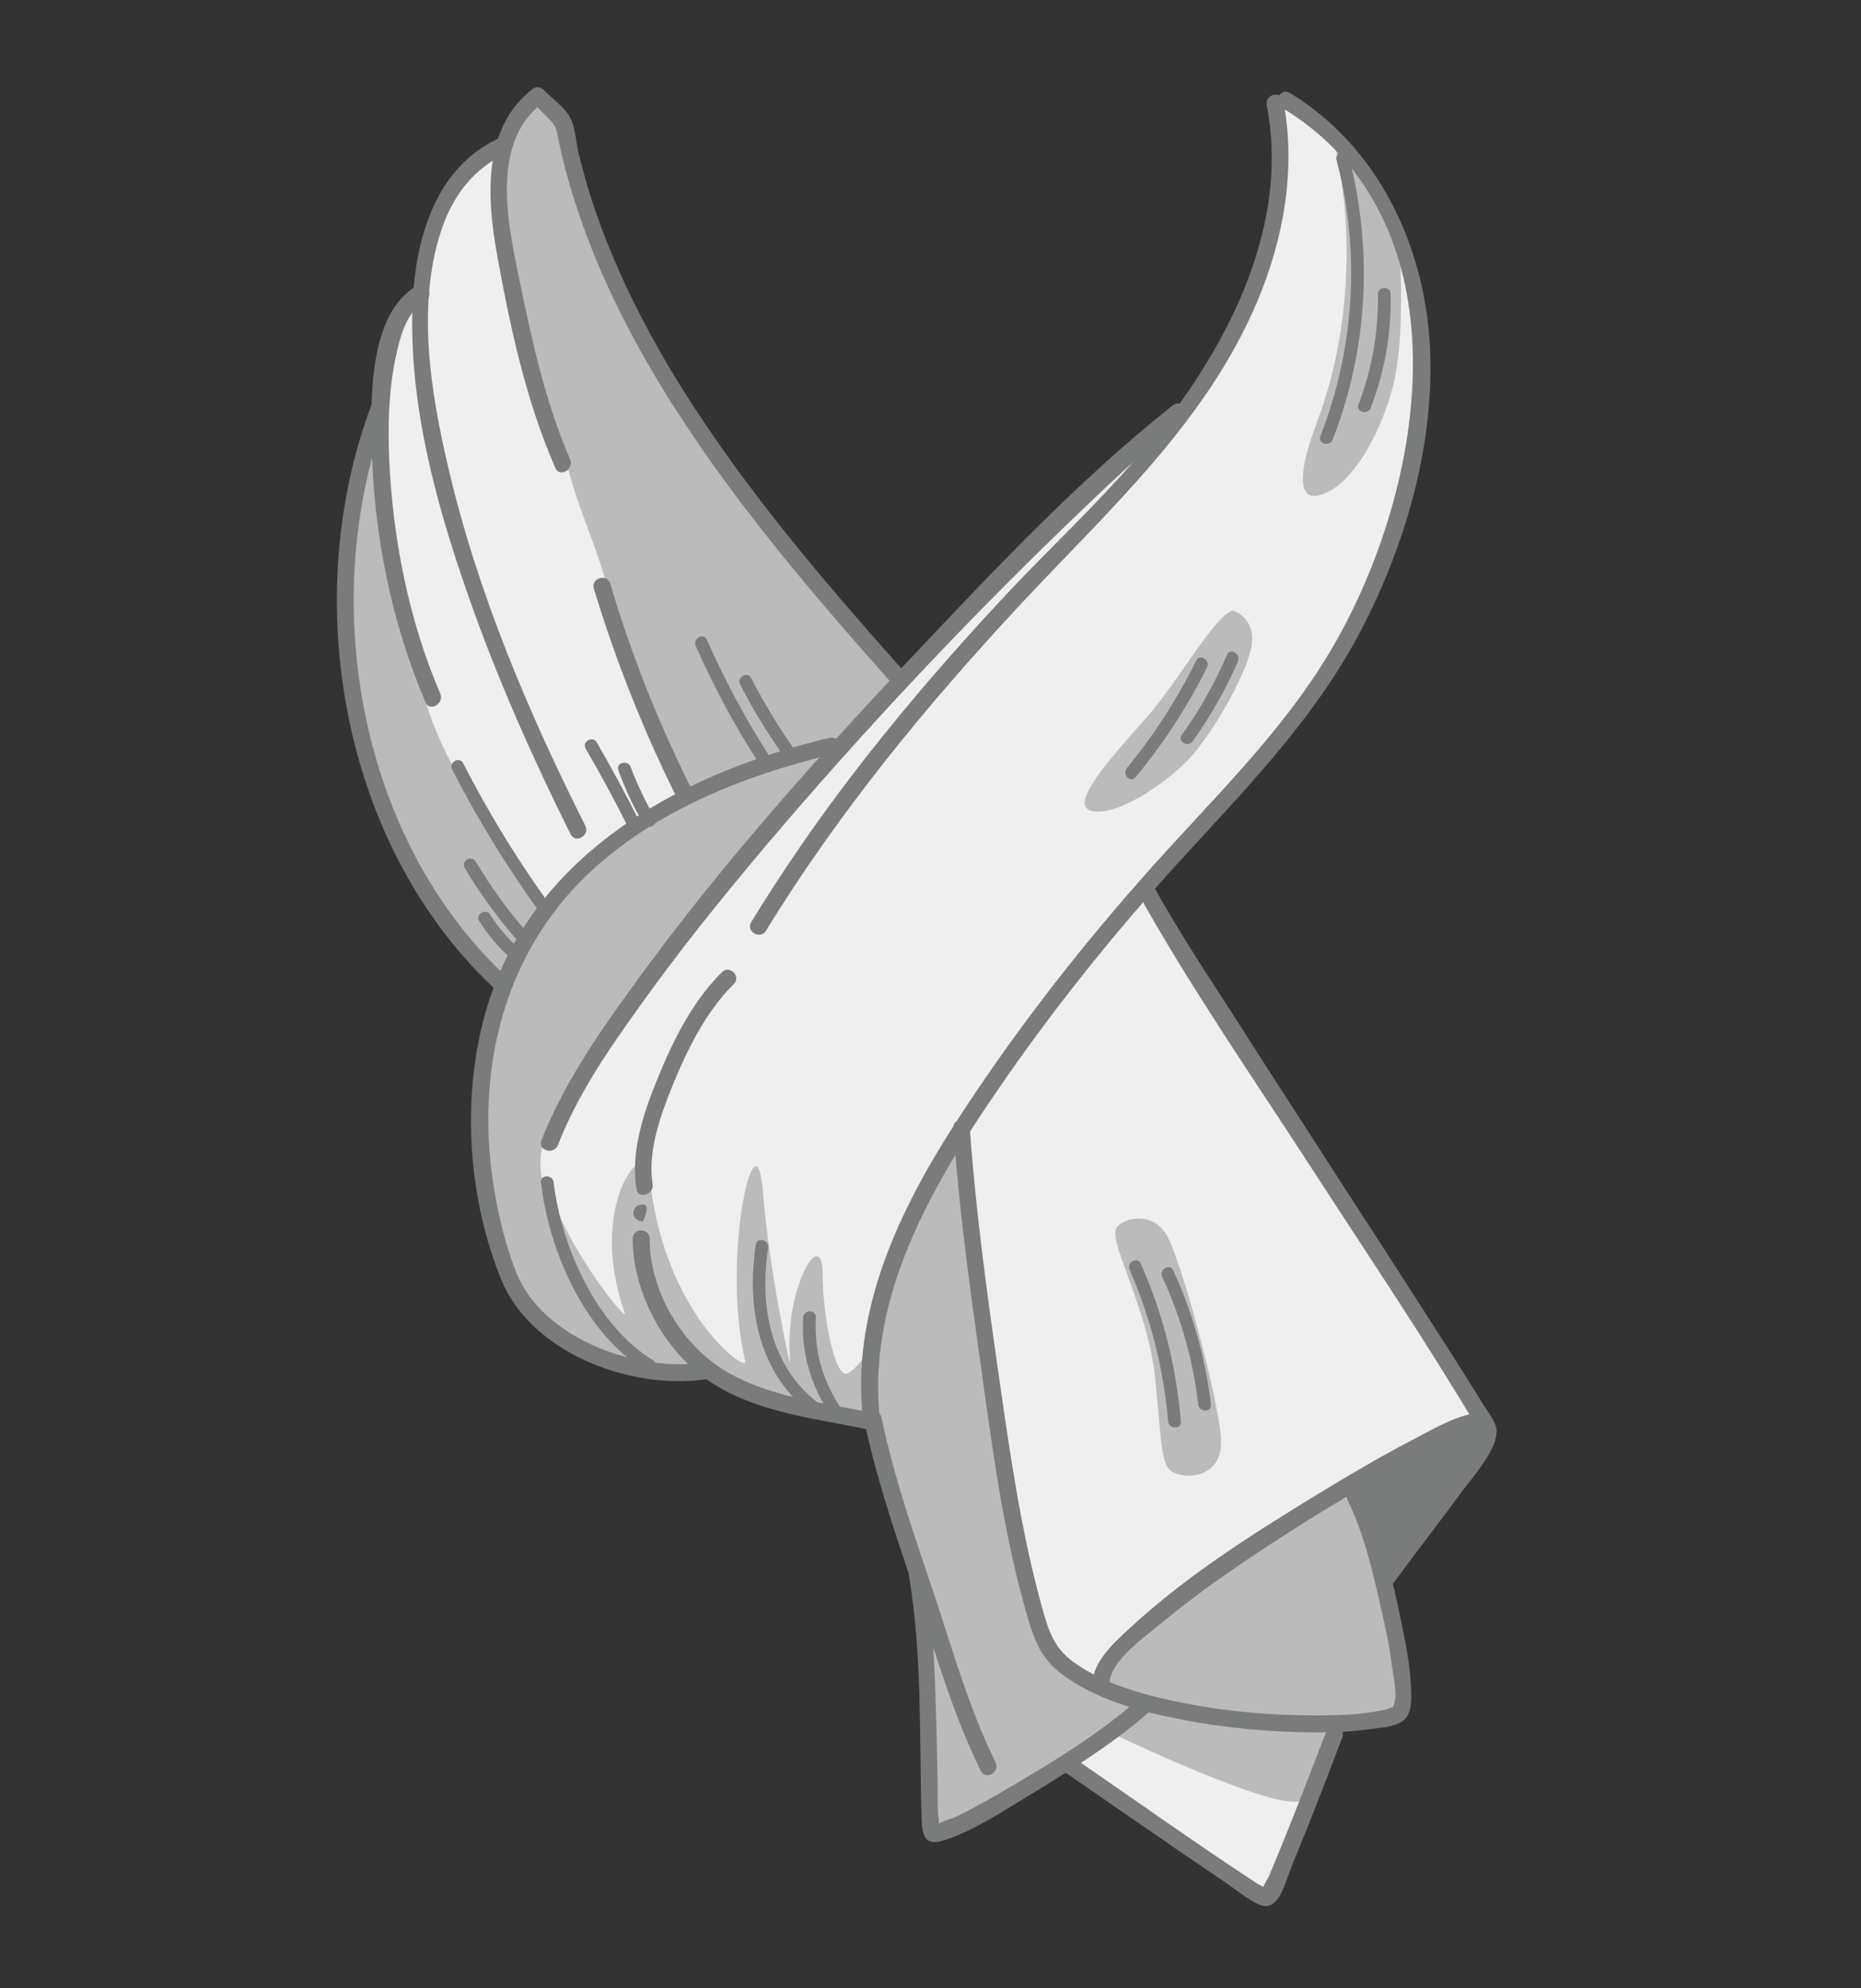 <?xml version="1.0" encoding="utf-8"?>
<!-- Generator: Adobe Illustrator 19.2.0, SVG Export Plug-In . SVG Version: 6.00 Build 0)  -->
<svg version="1.1" id="Layer_1" xmlns="http://www.w3.org/2000/svg" xmlns:xlink="http://www.w3.org/1999/xlink" x="0px" y="0px"
	 viewBox="0 0 440 470" style="enable-background:new 0 0 440 470;" xml:space="preserve">
<rect x="0" y="0" width="440" height="470" fill="#333333" stroke="none"/>
<style type="text/css">
	.st0{fill:#EFEFEF;}
	.st1{fill:#BBBBBC;}
	.st2{fill:#7A7B7B;}
</style>
<g>
	<path class="st0" d="M299.3,448.6c-0.2,0-0.5-0.1-0.7-0.2c-1.7-0.8-3.5-2.1-5.2-3.3c-0.8-0.6-1.6-1.1-2.3-1.7
		c-4-2.7-7.9-5.4-11.9-8.1c-4.9-3.4-9.8-6.7-14.7-10.1c-3.8-2.6-7.6-5.2-11.4-7.8l-1.1-0.8l-1.1,0.7c-2.5,1.6-5.2,3.2-8.1,5
		c-1.1,0.7-2.2,1.4-3.4,2.1c-5.5,3.4-11.2,6.9-17.1,8.8c-0.7,0.2-1.1,0.3-1.4,0.3c-0.4,0-0.9,0-1-3.8c-0.2-5.1-0.2-10.3-0.3-15.3
		c-0.2-13.9-0.4-28.3-2.7-42.2l0.1-0.6l-0.2-0.6c-3.9-11.3-7.6-22.5-10-33.7l-0.3-1.3l-1.3-0.3c-2.2-0.5-4.4-0.9-6.7-1.3
		c-10.6-2-21.6-4-30.3-10.2l-0.7-0.5l-0.8,0.1c-2,0.3-4.1,0.5-6.3,0.5c-15.5,0-34.3-7.9-40.3-23c-7.4-18.6-8.9-40.9-4-59.8
		c0.6-2.5,1.4-5,2.4-7.5l0.5-1.2l-1-0.9c-34-32-45.9-89-28.3-135.6l0.1-0.3v-0.3c0.4-13.8,3.4-22.3,9-26l0.8-0.5l0.1-1
		c1-11.7,5-27,18.5-33.5l1-0.3l0.4-1c1.5-4.5,3.9-8.1,7.5-10.8l0,0c0.6,0.6,1.4,1.3,2.1,2c1.5,1.3,3,2.6,3.7,4
		c0.7,1.2,1,3.3,1.3,5.2c0.2,1.1,0.3,2.1,0.5,3c0.8,3.4,1.8,6.9,2.9,10.4c4.2,13.3,10.3,26.5,18.7,40.6
		c15.6,26.3,35.7,49.7,54.9,71.4l1.5,1.8l1.5-1.6c1.4-1.5,2.7-2.9,4.1-4.4l0.1-0.1c18.8-19.8,38.2-40.4,59.8-57.5l0.5-0.2l0.4-0.5
		c12.2-16.8,27.8-42.6,22.1-72.2c0-0.1,0.1-0.1,0.2-0.1l1.5,0.7l0.9-1.3c18.3,11.1,30.3,32.4,32,56.9c1.8,26.8-7.6,51.3-15.7,67.1
		c-9.5,18.3-22.9,32.9-37.1,48.3c-2.3,2.5-4.6,5-6.9,7.5c-1.5,1.6-3,3.3-4.4,5l-1.2,1.4l0.7,1.2c4.8,8.6,10.2,16.9,15.4,25
		c1.3,2,2.5,4,3.8,5.9c8.3,13.1,16.9,26.3,25.2,39.1c8.4,13,17.1,26.4,25.5,39.6l0.1,0.1c2.5,3.9,5.1,7.9,7.5,11.9
		c0.3,0.4,0.6,0.9,0.9,1.4c0.8,1.2,1.8,2.6,1.9,3.6c0.4,3.1-3.7,8.3-6.1,11.4c-0.7,0.9-1.4,1.7-1.9,2.4c-2.9,4-6,8.1-8.9,12
		c-2.2,2.9-4.5,6-6.8,9l-0.7,0.9l0.2,0.9c1,4,1.9,8.3,2.8,13.4c0.1,0.6,0.3,1.4,0.4,2.2c1,4.8,2.8,13.7-1.1,15.4
		c-3,1.3-6.8,2-12.2,2.1h-2.3l0.3,2.3l-0.2,0.3c-3.8,10-7.8,20.3-11.9,30.4c-0.3,0.6-0.5,1.4-0.8,2.2
		C302,444.8,300.7,448.6,299.3,448.6L299.3,448.6z"/>
	<g>
		<path class="st1" d="M210.9,160.1c-18.8-21.2-38.4-44-54-69.6c-7.7-12.8-13.9-25.4-18.3-37.7c-2.7-7.5-4.6-14.5-5.9-21.2
			c-0.4-2.3-1.2-3.1-2.7-4.5l-3-3.1l-0.7,0.6c-11.1,9.9-7.2,28.6-4.7,41l0.2,1.2c3,14.5,5.9,27.6,11.1,40c0.3,0.1,0.6,0.4,0.7,0.9
			c2.2,10.8,7.3,20.6,10,31.2c0.1,0.3,0.1,0.5,0,0.8c4.9,16,11.2,31.7,18.6,46.7l0.4,0.9l0.9-0.4c9.8-4.8,20.8-8.6,32.7-11.5
			c0.1,0,0.2,0,0.3,0c0.2,0,0.3,0,0.5,0.1l0.7,0.5l0.6-0.6c4-4.4,8.3-9,12.7-13.8l0.6-0.8L210.9,160.1z"/>
		<path class="st1" d="M128.3,214.4c-3.2-3.5-5.3-7.5-7.7-11.5c-2.4-4.1-5.5-7.8-7.9-11.9c-4.8-8.1-9.8-16.7-12.2-25.9
			c-0.1-0.5,0-0.9,0.3-1.2c-7-17.1-11.1-36.2-11.8-55.5l-2-0.2c-11.6,43.9,0.7,92.9,30.6,121.9l1,1l0.6-1.3
			C121.7,224.4,124.7,219.3,128.3,214.4C128.4,214.4,128.3,214.4,128.3,214.4z"/>
		<path class="st1" d="M129.4,282.7c-0.3-0.1-0.6-0.4-0.7-0.8c-0.9-4.2-1.7-9.2,0.4-13.2c0.1-0.3,0.4-0.5,0.6-0.6
			c5.1-12.3,13-23.6,20.6-34.2c12.3-17,26.7-34.7,44-54l2.2-2.5l-3.2,0.8c-25.2,6.4-43.9,16.2-57.2,30
			c-17.3,17.8-24.7,43.9-20.5,71.6c1.3,8.4,3.1,15.4,5.6,21.6c3.8,9.4,13.8,17.1,26.9,20.5l0.9-1.7
			C139.4,312.1,131.9,297.7,129.4,282.7z"/>
		<path class="st1" d="M267.3,402.5c-7.2-2.2-12.8-5.1-17.1-8.6c-4-3.3-5.3-8.3-6.7-13c-5.1-18.1-7.8-37.3-10.4-55.8l-0.5-3.4
			c-2.2-15.5-4.4-32-5.9-48.8l-0.3-3.1l-1.6,2.6c-14.2,23.3-20,43-18.2,61.8v0.3l0.2,0.2c0.1,0.1,0.2,0.2,0.2,0.4
			c2.6,12.5,6.8,24.9,10.9,36.9c0.6,1.8,1.2,3.5,1.8,5.3c0.8,2.4,1.6,4.9,2.4,7.3c3.3,10,6.7,20.2,11.2,29.8c0.2,0.1-3.1,2.7-3,3.1
			c0.8,3.1,1.6,6.1,2.9,9.1c0.6-0.3,6.1-3.5,6.6-3.8c9.2-5.5,18.9-11.5,27.4-18.6l1.4-1.2L267.3,402.5z"/>
		<path class="st1" d="M236.2,425.1c-1.2-3.2-3.6-5.9-4.5-9.2c-0.1-0.3-0.1-0.6,0.1-0.8c-4-8.4-7.1-17.4-10.2-26.6l-1.9,0.4
			c0.4,5.5,0.5,11,0.7,16.7c0.2,5.5,0.3,11.1,0.4,16.5v1.8c0,1.6,0.1,3.2,0.1,4.8c0,0.2,0,0.6,0.1,1c0.1,0.5,0.1,1.1,0.2,1.6
			l0.1,1.6l1.4-0.8c0.5-0.3,1.4-0.6,2.1-0.8c0.6-0.2,1.2-0.4,1.6-0.6C229.8,428.7,233.1,426.9,236.2,425.1L236.2,425.1z"/>
		<g>
			<path class="st1" d="M264.1,290c-2.5,2.9,7.3,19,9,35.7s1.3,21,4.6,22.5c3.4,1.5,11.3,0.8,11-7.8c-0.3-8.7-9.6-43.4-13-48.7
				S266,287.8,264.1,290z"/>
			<path class="st1" d="M315,32.2c4.1,15.1,6.1,41.8-3.7,67.8c-5.9,15.7-2.5,17.6,0,17.2c8.3-1.5,15.5-15.5,18.1-26.2
				c2.7-10.7,1.8-28.3,1.4-34.3s-7.3-14.3-7.3-14.3S314.1,29,315,32.2z"/>
			<path class="st1" d="M291.4,144.3c-4.6,1.7-12.3,16.2-20.5,25.5s-18.5,20.5-12.8,21.9c5.7,1.3,16.6-5.8,22.6-11.9
				c6-6.1,14.7-21.5,15.3-27.8S291.4,144.3,291.4,144.3z"/>
			<path class="st1" d="M204.3,320.3c0,0-0.3,1.8-3.6,4.2c-3.3,2.4-6.2-13.9-6.2-23.3c0-11.9-9.2,3.2-7.7,20.6
				c0.2,2.6-5-21.9-6.4-39.9c-1.6-20.7-10,15.3-4.2,39.9c0.7,3-19.8-11.4-22.7-44.7c-0.7-8.7-14.9,7.5-5.8,33.2
				c1,2.9-14.3-15.7-18.3-30.8c-0.6-2.3,1.2,24.9,1.2,24.9l13.9,17.4l10.4,1.3l10.2,0.1l11.1,5.4l15,4.4l14.8,2.7L204.3,320.3z"/>
			<path class="st1" d="M263.5,410c0,0,39.4,18.9,44.5,15.5c5.1-3.5,7.5-19.1,7.5-19.1l-12.9,0.1l-31.8-4.1L263.5,410z"/>
		</g>
		<path class="st1" d="M330.6,397c-0.4-4.8-1.3-9.4-2.2-13.6c-1.9-9-4-17.8-7.7-25.7c-0.5-0.6-0.9-1.2-1.3-1.9
			c-0.3-0.4-0.5-0.7-0.8-1.1c-0.1-0.1-0.2-0.3-0.3-0.4c0,0-0.3-0.3-0.1-0.2c-0.3-0.2-0.5-0.5-0.6-0.8c-5.2,3.1-10.5,6.4-15.9,9.9
			c-8.4,5.5-18.2,12-27.3,19.5c-0.5,0.4-1.2,0.9-1.9,1.5c-4.2,3.3-10.5,8.3-11.1,13.2l-0.1,0.7l0.7,0.3c4.9,2,10,3.3,14.4,4.3
			c9.6,2.2,20.1,3.4,31,3.7c1.2,0,2.4,0,3.6,0c3.2,0,6-0.1,8.8-0.3c0.5,0,1-0.1,1.6-0.1c2.6-0.1,5.8-0.3,7.9-1.5
			c1.8-1.1,1.6-4.4,1.4-7.1L330.6,397z"/>
	</g>
	<g>
		<g>
			<path class="st2" d="M213,157.9c-19.9-22.4-39.4-45.3-54.8-71.1c-7.5-12.7-14-26.1-18.5-40.2c-1.1-3.4-2-6.8-2.9-10.3
				c-0.6-2.6-0.8-6.5-2.1-8.7c-1.4-2.4-4.3-4.4-6.2-6.4c-0.6-0.6-1.7-0.8-2.4-0.3c-12.1,9.1-11,25.8-8.6,39.2
				c3.1,17.1,6.8,34.5,13.8,50.5c1,2.4,4.5,0.3,3.5-2c-5.8-13.4-9-27.8-11.9-42c-2.7-12.9-7.2-32.7,5.3-42.2
				c-0.8-0.1-1.6-0.2-2.4-0.3c1.1,1.1,2.3,2.3,3.4,3.4c1.6,1.6,2.2,2.2,2.6,4.3c1.4,7.3,3.5,14.4,6,21.4
				c4.7,13.2,11.1,25.9,18.4,37.9c15.3,25.2,34.6,47.8,54.1,69.8C211.9,162.7,214.7,159.9,213,157.9L213,157.9z"/>
		</g>
		<g>
			<path class="st2" d="M117.5,32.9C103.1,39.8,98.4,56,97.6,70.8c-1.3,25,6.1,50.6,14.5,73.9c6.5,18,14.3,35.4,22.8,52.5
				c1.2,2.3,4.6,0.3,3.5-2c-13.5-26.8-25.4-54.9-32.3-84.2c-4.3-18.2-7.9-39.7-1.3-57.9c2.7-7.3,7.5-13.4,14.6-16.7
				C121.8,35.3,119.8,31.8,117.5,32.9L117.5,32.9z"/>
		</g>
		<g>
			<path class="st2" d="M163.7,186.9c-7.9-15.7-14.4-32-19.4-48.9c-0.7-2.5-4.6-1.4-3.9,1.1c5.2,17.2,11.8,33.8,19.8,49.8
				C161.4,191.2,164.8,189.2,163.7,186.9L163.7,186.9z"/>
		</g>
		<g>
			<path class="st2" d="M98.5,67.6c-11.3,6.5-10.9,26.8-10.6,37.8c0.4,20.6,4.6,41.6,12.7,60.6c1,2.4,4.5,0.3,3.5-2
				c-7.5-17.5-11.3-36.9-12.1-55.9c-0.3-7.8-0.1-15.7,1.5-23.4c1-4.8,2.5-11,7.1-13.6C102.8,69.8,100.8,66.3,98.5,67.6L98.5,67.6z"
				/>
		</g>
		<g>
			<path class="st2" d="M87.9,95.5c-17.4,45.9-7.2,105,29.7,138.8c1.9,1.7,4.7-1.1,2.8-2.8c-35.9-32.9-45.6-90.3-28.7-134.9
				C92.7,94.1,88.8,93.1,87.9,95.5L87.9,95.5z"/>
		</g>
		<g>
			<path class="st2" d="M299.5,24.9c6,30.9-11.8,61.7-31.4,84.1c-9.4,10.8-19.9,20.6-29.7,31c-10.3,11-20.2,22.2-29.6,33.9
				c-11.3,14-21.8,28.7-31.2,44.1c-1.3,2.2,2.1,4.2,3.5,2c17.3-28.2,38.3-53.7,60.8-77.8c20.6-22,43.3-42.5,55.3-70.8
				c6.3-14.8,9.3-31.7,6.2-47.6C302.9,21.3,299,22.3,299.5,24.9L299.5,24.9z"/>
		</g>
		<g>
			<path class="st2" d="M277.3,95.8c-21.7,17.2-41.1,37.7-60.1,57.8c-23.9,25.3-47.3,51.4-67.7,79.7c-8.2,11.3-16.4,23.2-21.5,36.3
				c-0.9,2.4,2.9,3.4,3.9,1.1c4.4-11.4,11.5-21.9,18.6-31.8c9.7-13.7,20.2-26.7,31-39.5c22-25.9,45.3-50.8,69.7-74.4
				c9.3-9,18.8-18.1,29-26.2C282.1,97.1,279.3,94.3,277.3,95.8L277.3,95.8z"/>
		</g>
		<g>
			<path class="st2" d="M196.1,174.4c-36.1,8.6-71.9,28.4-81.8,66.7c-5.1,19.7-3.5,42.2,4.1,61.1c7.2,18.1,32,26.9,49.9,23.6
				c2.5-0.5,1.5-4.3-1.1-3.9c-15.9,2.9-38.8-5.3-45.1-21c-2.7-6.8-4.4-14.1-5.5-21.3c-3.9-25.5,1.9-51.9,20.2-70.8
				c16.1-16.5,38.3-25.3,60.3-30.6C199.7,177.7,198.6,173.8,196.1,174.4L196.1,174.4z"/>
		</g>
		<g>
			<path class="st2" d="M149.6,292.8c0,12.3,6.9,25.4,16.7,32.7c11.1,8.2,25.4,9.6,38.5,12.3c2.5,0.5,3.6-3.3,1.1-3.9
				c-11.5-2.4-23.7-3.6-34-9.6c-10.7-6.2-18.3-19.1-18.3-31.5C153.6,290.2,149.6,290.2,149.6,292.8L149.6,292.8z"/>
		</g>
		<g>
			<path class="st2" d="M303,25.4c44.4,26.8,34.3,89.2,12.3,127.2c-12,20.8-29.6,37.1-45.3,55c-16,18.1-30.9,37.4-44,57.7
				c-13.5,20.9-25,45-21.9,70.6c0.3,2.5,4.3,2.6,4,0c-3-25.2,8.5-48.7,21.8-69.3c14.2-21.8,30.4-42.5,47.8-61.7
				c16.2-17.8,33.1-34.7,44.3-56.3c10.7-20.7,17.5-44.7,16-68.1c-1.6-23.4-12.6-46.1-33-58.5C302.8,20.6,300.8,24,303,25.4L303,25.4
				z"/>
		</g>
		<g>
			<path class="st2" d="M269.2,211.4c12.5,22.4,27.3,43.7,41.2,65.2c13.1,20.2,26.6,40.2,38.9,60.9c0.7,1.2,0.8,0.3,0,1.6
				c-2,3.3-3.9,6.6-6.1,9.8c-5.5,7.8-11.5,15.3-17.1,23.1c-1.5,2.1,1.9,4.1,3.5,2c5.2-7.1,10.6-14,15.8-21.1
				c2.5-3.5,9-10.4,8.4-15.2c-0.3-1.9-2.1-4.1-3.1-5.7c-2.5-4.1-5.1-8.1-7.6-12.1c-16.8-26.3-33.9-52.4-50.7-78.7
				c-6.7-10.4-13.6-20.8-19.6-31.6C271.4,207.1,267.9,209.1,269.2,211.4L269.2,211.4z"/>
		</g>
		<g>
			<path class="st2" d="M225.4,266.7c1.3,18.8,3.9,37.6,6.5,56.2c2.8,19.8,5.4,40.2,11.1,59.5c1.6,5.5,3.3,9.8,8,13.3
				c8,6,18.3,8.8,28,10.7c10.7,2.1,21.7,3.1,32.6,3.1c4.2,0,8.3-0.2,12.5-0.8c2.3-0.3,5.8-0.5,7.7-2c2.2-1.8,1.9-5.4,1.8-7.9
				c-0.2-5-1.2-10.1-2.2-15c-2.2-10.6-4.7-21.8-9.5-31.6c-1.1-2.3-4.6-0.3-3.5,2c3.9,7.7,6,16.6,7.9,25c1.1,4.8,2.2,9.7,2.8,14.7
				c0.3,2.3,1.5,7.2,0.3,9.4c-0.2,0.3-0.7,0.5-1.9,0.8c-1.5,0.4-3,0.6-4.5,0.8c-3.9,0.5-7.9,0.6-11.9,0.6c-10.4,0-20.9-0.9-31.1-2.9
				c-9-1.8-18.7-4.3-26.3-9.8c-4.7-3.4-5.9-7.8-7.4-13.1c-4.9-17.7-7.5-36.1-10.1-54.2c-2.8-19.5-5.5-39.1-6.9-58.7
				C229.2,264.1,225.2,264.1,225.4,266.7L225.4,266.7z"/>
		</g>
		<g>
			<path class="st2" d="M262.3,397.9c0.2-5.5,9-11.4,12.6-14.5c8.6-7.1,17.8-13.4,27.2-19.5c9.3-6,18.7-11.7,28.4-17.1
				c5.6-3.1,11.7-7,18-8.6c2.5-0.6,1.4-4.5-1.1-3.9c-4.8,1.2-9.3,3.9-13.7,6.2c-7.7,4-15.1,8.4-22.5,12.9
				c-15.2,9.3-30.7,19.1-43.8,31.2c-3.6,3.3-8.9,7.9-9.1,13.2C258.2,400.5,262.2,400.5,262.3,397.9L262.3,397.9z"/>
		</g>
		<g>
			<path class="st2" d="M204.4,336.1c3.1,14.8,8.3,29.4,13.1,43.7c4.3,12.9,8.3,26.5,14.4,38.8c1.1,2.3,4.6,0.3,3.5-2
				c-6.1-12.3-10-26-14.3-39c-4.7-14-9.7-28.1-12.7-42.6C207.8,332.5,203.9,333.5,204.4,336.1L204.4,336.1z"/>
		</g>
		<g>
			<path class="st2" d="M214.9,372.5c3.2,18.8,2.4,38.2,3,57.2c0.1,3.7,0.5,6.8,5,5.4c7.4-2.3,14.4-7.1,20.9-11
				c9.4-5.7,18.9-11.7,27.3-18.9c2-1.7-0.9-4.5-2.8-2.8c-8.7,7.5-18.7,13.7-28.6,19.5c-4.5,2.7-9.1,5.3-13.8,7.6
				c-1.1,0.5-3.5,1-4.3,1.9c-0.1,0.1-0.8,0.1-0.9,0.3c0.9,0.2,1.3,0.7,1.3,1.3c0-0.2,0-0.4-0.1-0.6c0.3-0.6-0.1-3.2-0.1-3.8
				c-0.1-2-0.1-3.9-0.1-5.9c-0.1-5.7-0.2-11.4-0.4-17.2c-0.3-11.3-0.7-22.8-2.6-33.9C218.3,368.9,214.5,370,214.9,372.5L214.9,372.5
				z"/>
		</g>
		<g>
			<path class="st2" d="M251.9,419c8.7,6,17.4,12,26.1,18c4,2.7,7.9,5.4,11.9,8.1c2.5,1.7,5.1,3.9,7.8,5.1c4.7,2.1,6.2-5.5,7.6-8.8
				c4.2-10.2,8.2-20.5,12.1-30.8c0.9-2.4-2.9-3.4-3.9-1.1c-3.5,9.1-7,18.2-10.7,27.3c-0.9,2.2-1.8,4.4-2.7,6.5
				c-0.3,0.8-1.7,2.7-1.6,3.6c-0.1,0.1-0.1,0.2-0.2,0.4c-0.6,0.9,0.1,0.8,2-0.1c0,0-0.6-0.3-0.6-0.4c-0.3-0.6-1.9-1.2-2.5-1.6
				c-14.7-9.6-28.9-19.8-43.4-29.7C251.8,414,249.8,417.5,251.9,419L251.9,419z"/>
		</g>
		<g>
			<path class="st2" d="M127.9,279.5c1.9,16.4,10.5,36,25.1,44.7c1.7,1,3.2-1.6,1.5-2.6c-13.5-8.2-21.8-26.9-23.6-42.1
				C130.7,277.6,127.7,277.6,127.9,279.5L127.9,279.5z"/>
		</g>
		<g>
			<path class="st2" d="M316,37.8c5.7,21.7,4.3,44.4-3.8,65.3c-0.7,1.8,2.2,2.6,2.9,0.8c8.3-21.4,9.6-44.7,3.8-66.9
				C318.4,35.2,315.5,36,316,37.8L316,37.8z"/>
		</g>
		<g>
			<path class="st2" d="M325.8,69.5c0.1,9-1.4,17.7-4.6,26.1c-0.7,1.8,2.2,2.6,2.9,0.8c3.3-8.7,4.9-17.6,4.7-26.9
				C328.8,67.6,325.8,67.6,325.8,69.5L325.8,69.5z"/>
		</g>
		<g>
			<path class="st2" d="M282.8,156.2c-4.5,9.1-10,17.6-16.4,25.4c-1.2,1.5,0.9,3.6,2.1,2.1c6.6-8,12.3-16.7,16.9-26
				C286.2,156,283.6,154.4,282.8,156.2L282.8,156.2z"/>
		</g>
		<g>
			<path class="st2" d="M290.1,154.8c-2.9,6.7-6.4,13-10.7,18.9c-1.1,1.6,1.5,3.1,2.6,1.5c4.2-5.9,7.8-12.2,10.7-18.9
				C293.4,154.6,290.8,153,290.1,154.8L290.1,154.8z"/>
		</g>
		<g>
			<path class="st2" d="M267.1,300.2c5,11.4,8,23.4,9.1,35.8c0.2,1.9,3.2,1.9,3,0c-1.1-13-4.2-25.4-9.5-37.3
				C268.9,296.9,266.3,298.4,267.1,300.2L267.1,300.2z"/>
		</g>
		<g>
			<path class="st2" d="M274.8,301.8c4.4,9.6,7.3,19.7,8.5,30.2c0.2,1.9,3.2,1.9,3,0c-1.3-11-4.3-21.6-8.9-31.7
				C276.6,298.5,274,300.1,274.8,301.8L274.8,301.8z"/>
		</g>
		<g>
			<path class="st2" d="M181.7,178.4c-5.6-8.7-10.4-17.8-14.6-27.2c-0.8-1.8-3.4-0.2-2.6,1.5c4.2,9.5,9,18.5,14.6,27.2
				C180.2,181.6,182.8,180.1,181.7,178.4L181.7,178.4z"/>
		</g>
		<g>
			<path class="st2" d="M188.2,177.7c-4-5.6-7.5-11.4-10.6-17.4c-0.9-1.7-3.5-0.2-2.6,1.5c3.1,6.1,6.7,11.9,10.6,17.4
				C186.7,180.7,189.3,179.2,188.2,177.7L188.2,177.7z"/>
		</g>
		<g>
			<path class="st2" d="M129.3,212.9c-7.4-10.3-14-21.2-19.8-32.5c-0.9-1.7-3.5-0.2-2.6,1.5c5.8,11.3,12.4,22.1,19.8,32.5
				C127.8,216,130.4,214.5,129.3,212.9L129.3,212.9z"/>
		</g>
		<g>
			<path class="st2" d="M152,288.7c0,0,2-4,0-4C149,284.7,149,288.7,152,288.7C152,288.7,149,288.7,152,288.7z"/>
		</g>
		<g>
			<path class="st2" d="M154.3,279.9c-1.3-8.1,2.2-17.2,5.2-24.5c3.4-8.1,7.7-16.6,14-22.8c1.8-1.8-1-4.6-2.8-2.8
				c-6.8,6.7-11.4,15.8-15,24.6c-3.4,8.2-6.7,17.7-5.2,26.7C150.8,283.5,154.7,282.4,154.3,279.9L154.3,279.9z"/>
		</g>
		<g>
			<path class="st2" d="M151.3,194.4c-3.2-6.4-6.6-12.7-10.2-18.9c-1-1.7-3.6-0.2-2.6,1.5c3.6,6.2,7,12.5,10.2,18.9
				C149.6,197.7,152.2,196.2,151.3,194.4L151.3,194.4z"/>
		</g>
		<g>
			<path class="st2" d="M154.8,193.3c-2.2-3.8-4.1-7.8-5.7-12c-0.7-1.8-3.6-1-2.9,0.8c1.6,4.4,3.6,8.7,6,12.7
				C153.2,196.4,155.8,194.9,154.8,193.3L154.8,193.3z"/>
		</g>
		<g>
			<path class="st2" d="M123.1,224.6c-2.8-2.5-5.2-5.2-7.2-8.4c-1-1.6-3.6-0.1-2.6,1.5c2.1,3.4,4.7,6.4,7.7,9
				C122.4,228,124.6,225.9,123.1,224.6L123.1,224.6z"/>
		</g>
		<g>
			<path class="st2" d="M124.7,220.5c-4.6-5.2-8.6-10.8-12.2-16.8c-1-1.7-3.6-0.2-2.6,1.5c3.7,6.2,7.9,12,12.7,17.4
				C123.9,224.1,126,221.9,124.7,220.5L124.7,220.5z"/>
		</g>
		<g>
			<path class="st2" d="M193.5,331.7c-11.4-8.8-14-23.1-11.9-36.7c0.3-1.9-2.6-2.7-2.9-0.8c-2.2,14.6,0.5,30.1,12.7,39.6
				C192.9,335,195,332.9,193.5,331.7L193.5,331.7z"/>
		</g>
		<g>
			<path class="st2" d="M199.2,333.4c-4.6-6.6-6.8-14-6.3-22c0.1-1.9-2.9-1.9-3,0c-0.5,8.5,1.9,16.6,6.8,23.5
				C197.7,336.4,200.3,334.9,199.2,333.4L199.2,333.4z"/>
		</g>
		<path class="st2" d="M350.4,337.4c0,0-0.1-0.1-0.2-0.2l-0.7-1l-0.8,1c-0.1,0.1-0.3,0.2-0.5,0.3c-5.3,1.4-10.3,4.2-15.1,7
			c-1,0.6-2.1,1.2-3.1,1.7c-3.4,1.9-6.9,3.9-10.5,6c1.4,1.1,2.2,2.9,3.3,4.3c0,0,0,0.1,0.1,0.1c0,0,0,0.1,0.1,0.1
			c0,0.1,0.1,0.1,0.1,0.2l0,0c0.2,0.4,0.2,0.9-0.1,1.2c1.5,3.4,2.9,7.1,4.1,11.4l0.6,1.9l1.2-1.6c1.5-2.1,3.1-4.1,4.6-6.1
			c3.5-4.6,7.1-9.3,10.4-14.1c1.6-2.2,3-4.6,4.3-6.8c0.6-1,1.2-2,1.8-3c0.2-0.3,0.3-0.4,0.4-0.5
			C350.9,338.4,350.9,337.9,350.4,337.4z"/>
	</g>
</g>
</svg>
